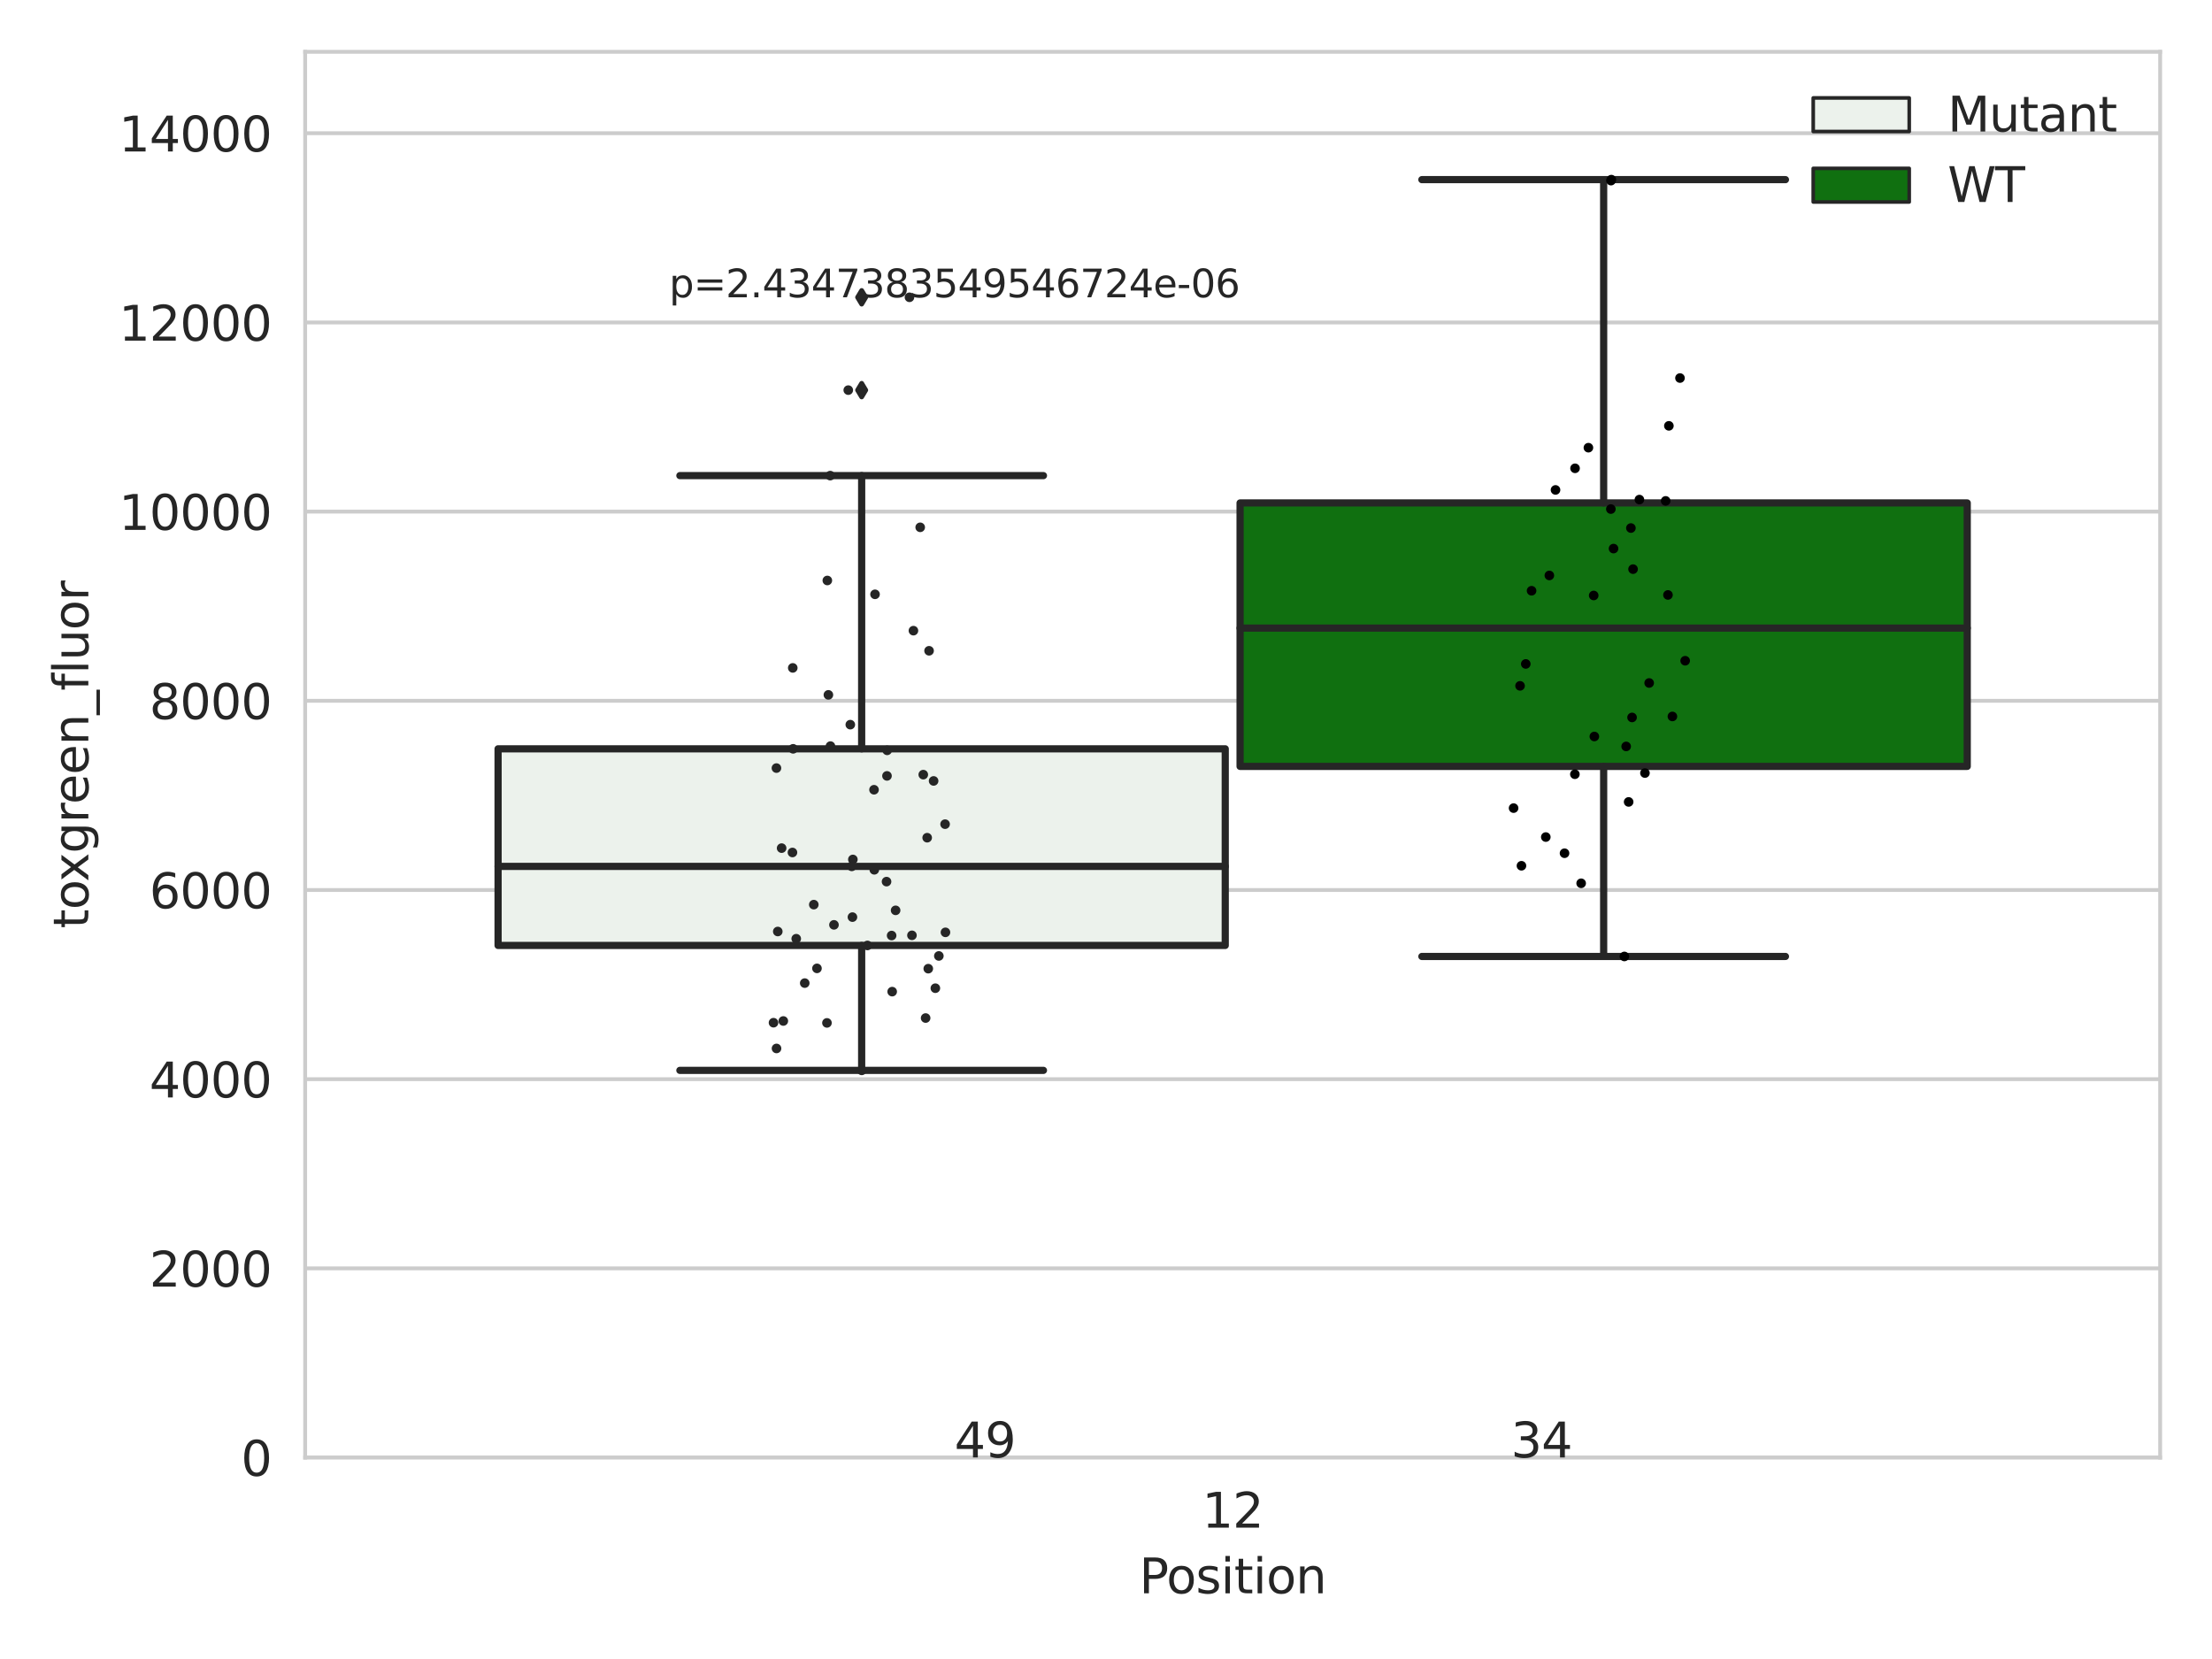 <?xml version="1.0" encoding="utf-8" standalone="no"?>
<!DOCTYPE svg PUBLIC "-//W3C//DTD SVG 1.1//EN"
  "http://www.w3.org/Graphics/SVG/1.1/DTD/svg11.dtd">
<svg xmlns:xlink="http://www.w3.org/1999/xlink" width="460.8pt" height="345.6pt" viewBox="0 0 460.8 345.6" xmlns="http://www.w3.org/2000/svg" version="1.1">
 <defs>
  <style type="text/css">*{stroke-linejoin: round; stroke-linecap: butt}</style>
 </defs>
 <g id="figure_1">
  <g id="patch_1">
   <path d="M 0 345.6 
L 460.8 345.6 
L 460.8 0 
L 0 0 
z
" style="fill: #ffffff"/>
  </g>
  <g id="axes_1">
   <g id="patch_2">
    <path d="M 63.571 303.64 
L 450 303.64 
L 450 10.8 
L 63.571 10.8 
z
" style="fill: #ffffff"/>
   </g>
   <g id="matplotlib.axis_1">
    <g id="xtick_1">
     <g id="text_1">
      <!-- 12 -->
      <g style="fill: #262626" transform="translate(250.423 318.238) scale(0.1 -0.1)">
       <defs>
        <path id="DejaVuSans-31" d="M 794 531 
L 1825 531 
L 1825 4091 
L 703 3866 
L 703 4441 
L 1819 4666 
L 2450 4666 
L 2450 531 
L 3481 531 
L 3481 0 
L 794 0 
L 794 531 
z
" transform="scale(0.016)"/>
        <path id="DejaVuSans-32" d="M 1228 531 
L 3431 531 
L 3431 0 
L 469 0 
L 469 531 
Q 828 903 1448 1529 
Q 2069 2156 2228 2338 
Q 2531 2678 2651 2914 
Q 2772 3150 2772 3378 
Q 2772 3750 2511 3984 
Q 2250 4219 1831 4219 
Q 1534 4219 1204 4116 
Q 875 4013 500 3803 
L 500 4441 
Q 881 4594 1212 4672 
Q 1544 4750 1819 4750 
Q 2544 4750 2975 4387 
Q 3406 4025 3406 3419 
Q 3406 3131 3298 2873 
Q 3191 2616 2906 2266 
Q 2828 2175 2409 1742 
Q 1991 1309 1228 531 
z
" transform="scale(0.016)"/>
       </defs>
       <use xlink:href="#DejaVuSans-31"/>
       <use xlink:href="#DejaVuSans-32" x="63.623"/>
      </g>
     </g>
    </g>
    <g id="text_2">
     <!-- Position -->
     <g style="fill: #262626" transform="translate(237.322 331.917) scale(0.1 -0.1)">
      <defs>
       <path id="DejaVuSans-50" d="M 1259 4147 
L 1259 2394 
L 2053 2394 
Q 2494 2394 2734 2622 
Q 2975 2850 2975 3272 
Q 2975 3691 2734 3919 
Q 2494 4147 2053 4147 
L 1259 4147 
z
M 628 4666 
L 2053 4666 
Q 2838 4666 3239 4311 
Q 3641 3956 3641 3272 
Q 3641 2581 3239 2228 
Q 2838 1875 2053 1875 
L 1259 1875 
L 1259 0 
L 628 0 
L 628 4666 
z
" transform="scale(0.016)"/>
       <path id="DejaVuSans-6f" d="M 1959 3097 
Q 1497 3097 1228 2736 
Q 959 2375 959 1747 
Q 959 1119 1226 758 
Q 1494 397 1959 397 
Q 2419 397 2687 759 
Q 2956 1122 2956 1747 
Q 2956 2369 2687 2733 
Q 2419 3097 1959 3097 
z
M 1959 3584 
Q 2709 3584 3137 3096 
Q 3566 2609 3566 1747 
Q 3566 888 3137 398 
Q 2709 -91 1959 -91 
Q 1206 -91 779 398 
Q 353 888 353 1747 
Q 353 2609 779 3096 
Q 1206 3584 1959 3584 
z
" transform="scale(0.016)"/>
       <path id="DejaVuSans-73" d="M 2834 3397 
L 2834 2853 
Q 2591 2978 2328 3040 
Q 2066 3103 1784 3103 
Q 1356 3103 1142 2972 
Q 928 2841 928 2578 
Q 928 2378 1081 2264 
Q 1234 2150 1697 2047 
L 1894 2003 
Q 2506 1872 2764 1633 
Q 3022 1394 3022 966 
Q 3022 478 2636 193 
Q 2250 -91 1575 -91 
Q 1294 -91 989 -36 
Q 684 19 347 128 
L 347 722 
Q 666 556 975 473 
Q 1284 391 1588 391 
Q 1994 391 2212 530 
Q 2431 669 2431 922 
Q 2431 1156 2273 1281 
Q 2116 1406 1581 1522 
L 1381 1569 
Q 847 1681 609 1914 
Q 372 2147 372 2553 
Q 372 3047 722 3315 
Q 1072 3584 1716 3584 
Q 2034 3584 2315 3537 
Q 2597 3491 2834 3397 
z
" transform="scale(0.016)"/>
       <path id="DejaVuSans-69" d="M 603 3500 
L 1178 3500 
L 1178 0 
L 603 0 
L 603 3500 
z
M 603 4863 
L 1178 4863 
L 1178 4134 
L 603 4134 
L 603 4863 
z
" transform="scale(0.016)"/>
       <path id="DejaVuSans-74" d="M 1172 4494 
L 1172 3500 
L 2356 3500 
L 2356 3053 
L 1172 3053 
L 1172 1153 
Q 1172 725 1289 603 
Q 1406 481 1766 481 
L 2356 481 
L 2356 0 
L 1766 0 
Q 1100 0 847 248 
Q 594 497 594 1153 
L 594 3053 
L 172 3053 
L 172 3500 
L 594 3500 
L 594 4494 
L 1172 4494 
z
" transform="scale(0.016)"/>
       <path id="DejaVuSans-6e" d="M 3513 2113 
L 3513 0 
L 2938 0 
L 2938 2094 
Q 2938 2591 2744 2837 
Q 2550 3084 2163 3084 
Q 1697 3084 1428 2787 
Q 1159 2491 1159 1978 
L 1159 0 
L 581 0 
L 581 3500 
L 1159 3500 
L 1159 2956 
Q 1366 3272 1645 3428 
Q 1925 3584 2291 3584 
Q 2894 3584 3203 3211 
Q 3513 2838 3513 2113 
z
" transform="scale(0.016)"/>
      </defs>
      <use xlink:href="#DejaVuSans-50"/>
      <use xlink:href="#DejaVuSans-6f" x="56.678"/>
      <use xlink:href="#DejaVuSans-73" x="117.859"/>
      <use xlink:href="#DejaVuSans-69" x="169.959"/>
      <use xlink:href="#DejaVuSans-74" x="197.742"/>
      <use xlink:href="#DejaVuSans-69" x="236.951"/>
      <use xlink:href="#DejaVuSans-6f" x="264.734"/>
      <use xlink:href="#DejaVuSans-6e" x="325.916"/>
     </g>
    </g>
   </g>
   <g id="matplotlib.axis_2">
    <g id="ytick_1">
     <g id="line2d_1">
      <path d="M 63.571 303.64 
L 450 303.64 
" clip-path="url(#pda1c3a57f7)" style="fill: none; stroke: #cccccc; stroke-width: 0.8; stroke-linecap: round"/>
     </g>
     <g id="text_3">
      <!-- 0 -->
      <g style="fill: #262626" transform="translate(50.209 307.439) scale(0.1 -0.1)">
       <defs>
        <path id="DejaVuSans-30" d="M 2034 4250 
Q 1547 4250 1301 3770 
Q 1056 3291 1056 2328 
Q 1056 1369 1301 889 
Q 1547 409 2034 409 
Q 2525 409 2770 889 
Q 3016 1369 3016 2328 
Q 3016 3291 2770 3770 
Q 2525 4250 2034 4250 
z
M 2034 4750 
Q 2819 4750 3233 4129 
Q 3647 3509 3647 2328 
Q 3647 1150 3233 529 
Q 2819 -91 2034 -91 
Q 1250 -91 836 529 
Q 422 1150 422 2328 
Q 422 3509 836 4129 
Q 1250 4750 2034 4750 
z
" transform="scale(0.016)"/>
       </defs>
       <use xlink:href="#DejaVuSans-30"/>
      </g>
     </g>
    </g>
    <g id="ytick_2">
     <g id="line2d_2">
      <path d="M 63.571 264.228 
L 450 264.228 
" clip-path="url(#pda1c3a57f7)" style="fill: none; stroke: #cccccc; stroke-width: 0.8; stroke-linecap: round"/>
     </g>
     <g id="text_4">
      <!-- 2000 -->
      <g style="fill: #262626" transform="translate(31.121 268.027) scale(0.1 -0.1)">
       <use xlink:href="#DejaVuSans-32"/>
       <use xlink:href="#DejaVuSans-30" x="63.623"/>
       <use xlink:href="#DejaVuSans-30" x="127.246"/>
       <use xlink:href="#DejaVuSans-30" x="190.869"/>
      </g>
     </g>
    </g>
    <g id="ytick_3">
     <g id="line2d_3">
      <path d="M 63.571 224.816 
L 450 224.816 
" clip-path="url(#pda1c3a57f7)" style="fill: none; stroke: #cccccc; stroke-width: 0.8; stroke-linecap: round"/>
     </g>
     <g id="text_5">
      <!-- 4000 -->
      <g style="fill: #262626" transform="translate(31.121 228.615) scale(0.1 -0.1)">
       <defs>
        <path id="DejaVuSans-34" d="M 2419 4116 
L 825 1625 
L 2419 1625 
L 2419 4116 
z
M 2253 4666 
L 3047 4666 
L 3047 1625 
L 3713 1625 
L 3713 1100 
L 3047 1100 
L 3047 0 
L 2419 0 
L 2419 1100 
L 313 1100 
L 313 1709 
L 2253 4666 
z
" transform="scale(0.016)"/>
       </defs>
       <use xlink:href="#DejaVuSans-34"/>
       <use xlink:href="#DejaVuSans-30" x="63.623"/>
       <use xlink:href="#DejaVuSans-30" x="127.246"/>
       <use xlink:href="#DejaVuSans-30" x="190.869"/>
      </g>
     </g>
    </g>
    <g id="ytick_4">
     <g id="line2d_4">
      <path d="M 63.571 185.404 
L 450 185.404 
" clip-path="url(#pda1c3a57f7)" style="fill: none; stroke: #cccccc; stroke-width: 0.8; stroke-linecap: round"/>
     </g>
     <g id="text_6">
      <!-- 6000 -->
      <g style="fill: #262626" transform="translate(31.121 189.203) scale(0.1 -0.1)">
       <defs>
        <path id="DejaVuSans-36" d="M 2113 2584 
Q 1688 2584 1439 2293 
Q 1191 2003 1191 1497 
Q 1191 994 1439 701 
Q 1688 409 2113 409 
Q 2538 409 2786 701 
Q 3034 994 3034 1497 
Q 3034 2003 2786 2293 
Q 2538 2584 2113 2584 
z
M 3366 4563 
L 3366 3988 
Q 3128 4100 2886 4159 
Q 2644 4219 2406 4219 
Q 1781 4219 1451 3797 
Q 1122 3375 1075 2522 
Q 1259 2794 1537 2939 
Q 1816 3084 2150 3084 
Q 2853 3084 3261 2657 
Q 3669 2231 3669 1497 
Q 3669 778 3244 343 
Q 2819 -91 2113 -91 
Q 1303 -91 875 529 
Q 447 1150 447 2328 
Q 447 3434 972 4092 
Q 1497 4750 2381 4750 
Q 2619 4750 2861 4703 
Q 3103 4656 3366 4563 
z
" transform="scale(0.016)"/>
       </defs>
       <use xlink:href="#DejaVuSans-36"/>
       <use xlink:href="#DejaVuSans-30" x="63.623"/>
       <use xlink:href="#DejaVuSans-30" x="127.246"/>
       <use xlink:href="#DejaVuSans-30" x="190.869"/>
      </g>
     </g>
    </g>
    <g id="ytick_5">
     <g id="line2d_5">
      <path d="M 63.571 145.992 
L 450 145.992 
" clip-path="url(#pda1c3a57f7)" style="fill: none; stroke: #cccccc; stroke-width: 0.8; stroke-linecap: round"/>
     </g>
     <g id="text_7">
      <!-- 8000 -->
      <g style="fill: #262626" transform="translate(31.121 149.791) scale(0.1 -0.1)">
       <defs>
        <path id="DejaVuSans-38" d="M 2034 2216 
Q 1584 2216 1326 1975 
Q 1069 1734 1069 1313 
Q 1069 891 1326 650 
Q 1584 409 2034 409 
Q 2484 409 2743 651 
Q 3003 894 3003 1313 
Q 3003 1734 2745 1975 
Q 2488 2216 2034 2216 
z
M 1403 2484 
Q 997 2584 770 2862 
Q 544 3141 544 3541 
Q 544 4100 942 4425 
Q 1341 4750 2034 4750 
Q 2731 4750 3128 4425 
Q 3525 4100 3525 3541 
Q 3525 3141 3298 2862 
Q 3072 2584 2669 2484 
Q 3125 2378 3379 2068 
Q 3634 1759 3634 1313 
Q 3634 634 3220 271 
Q 2806 -91 2034 -91 
Q 1263 -91 848 271 
Q 434 634 434 1313 
Q 434 1759 690 2068 
Q 947 2378 1403 2484 
z
M 1172 3481 
Q 1172 3119 1398 2916 
Q 1625 2713 2034 2713 
Q 2441 2713 2670 2916 
Q 2900 3119 2900 3481 
Q 2900 3844 2670 4047 
Q 2441 4250 2034 4250 
Q 1625 4250 1398 4047 
Q 1172 3844 1172 3481 
z
" transform="scale(0.016)"/>
       </defs>
       <use xlink:href="#DejaVuSans-38"/>
       <use xlink:href="#DejaVuSans-30" x="63.623"/>
       <use xlink:href="#DejaVuSans-30" x="127.246"/>
       <use xlink:href="#DejaVuSans-30" x="190.869"/>
      </g>
     </g>
    </g>
    <g id="ytick_6">
     <g id="line2d_6">
      <path d="M 63.571 106.58 
L 450 106.58 
" clip-path="url(#pda1c3a57f7)" style="fill: none; stroke: #cccccc; stroke-width: 0.8; stroke-linecap: round"/>
     </g>
     <g id="text_8">
      <!-- 10000 -->
      <g style="fill: #262626" transform="translate(24.759 110.379) scale(0.1 -0.1)">
       <use xlink:href="#DejaVuSans-31"/>
       <use xlink:href="#DejaVuSans-30" x="63.623"/>
       <use xlink:href="#DejaVuSans-30" x="127.246"/>
       <use xlink:href="#DejaVuSans-30" x="190.869"/>
       <use xlink:href="#DejaVuSans-30" x="254.492"/>
      </g>
     </g>
    </g>
    <g id="ytick_7">
     <g id="line2d_7">
      <path d="M 63.571 67.168 
L 450 67.168 
" clip-path="url(#pda1c3a57f7)" style="fill: none; stroke: #cccccc; stroke-width: 0.8; stroke-linecap: round"/>
     </g>
     <g id="text_9">
      <!-- 12000 -->
      <g style="fill: #262626" transform="translate(24.759 70.967) scale(0.1 -0.1)">
       <use xlink:href="#DejaVuSans-31"/>
       <use xlink:href="#DejaVuSans-32" x="63.623"/>
       <use xlink:href="#DejaVuSans-30" x="127.246"/>
       <use xlink:href="#DejaVuSans-30" x="190.869"/>
       <use xlink:href="#DejaVuSans-30" x="254.492"/>
      </g>
     </g>
    </g>
    <g id="ytick_8">
     <g id="line2d_8">
      <path d="M 63.571 27.756 
L 450 27.756 
" clip-path="url(#pda1c3a57f7)" style="fill: none; stroke: #cccccc; stroke-width: 0.8; stroke-linecap: round"/>
     </g>
     <g id="text_10">
      <!-- 14000 -->
      <g style="fill: #262626" transform="translate(24.759 31.555) scale(0.1 -0.1)">
       <use xlink:href="#DejaVuSans-31"/>
       <use xlink:href="#DejaVuSans-34" x="63.623"/>
       <use xlink:href="#DejaVuSans-30" x="127.246"/>
       <use xlink:href="#DejaVuSans-30" x="190.869"/>
       <use xlink:href="#DejaVuSans-30" x="254.492"/>
      </g>
     </g>
    </g>
    <g id="text_11">
     <!-- toxgreen_fluor -->
     <g style="fill: #262626" transform="translate(18.401 193.415) rotate(-90) scale(0.1 -0.1)">
      <defs>
       <path id="DejaVuSans-78" d="M 3513 3500 
L 2247 1797 
L 3578 0 
L 2900 0 
L 1881 1375 
L 863 0 
L 184 0 
L 1544 1831 
L 300 3500 
L 978 3500 
L 1906 2253 
L 2834 3500 
L 3513 3500 
z
" transform="scale(0.016)"/>
       <path id="DejaVuSans-67" d="M 2906 1791 
Q 2906 2416 2648 2759 
Q 2391 3103 1925 3103 
Q 1463 3103 1205 2759 
Q 947 2416 947 1791 
Q 947 1169 1205 825 
Q 1463 481 1925 481 
Q 2391 481 2648 825 
Q 2906 1169 2906 1791 
z
M 3481 434 
Q 3481 -459 3084 -895 
Q 2688 -1331 1869 -1331 
Q 1566 -1331 1297 -1286 
Q 1028 -1241 775 -1147 
L 775 -588 
Q 1028 -725 1275 -790 
Q 1522 -856 1778 -856 
Q 2344 -856 2625 -561 
Q 2906 -266 2906 331 
L 2906 616 
Q 2728 306 2450 153 
Q 2172 0 1784 0 
Q 1141 0 747 490 
Q 353 981 353 1791 
Q 353 2603 747 3093 
Q 1141 3584 1784 3584 
Q 2172 3584 2450 3431 
Q 2728 3278 2906 2969 
L 2906 3500 
L 3481 3500 
L 3481 434 
z
" transform="scale(0.016)"/>
       <path id="DejaVuSans-72" d="M 2631 2963 
Q 2534 3019 2420 3045 
Q 2306 3072 2169 3072 
Q 1681 3072 1420 2755 
Q 1159 2438 1159 1844 
L 1159 0 
L 581 0 
L 581 3500 
L 1159 3500 
L 1159 2956 
Q 1341 3275 1631 3429 
Q 1922 3584 2338 3584 
Q 2397 3584 2469 3576 
Q 2541 3569 2628 3553 
L 2631 2963 
z
" transform="scale(0.016)"/>
       <path id="DejaVuSans-65" d="M 3597 1894 
L 3597 1613 
L 953 1613 
Q 991 1019 1311 708 
Q 1631 397 2203 397 
Q 2534 397 2845 478 
Q 3156 559 3463 722 
L 3463 178 
Q 3153 47 2828 -22 
Q 2503 -91 2169 -91 
Q 1331 -91 842 396 
Q 353 884 353 1716 
Q 353 2575 817 3079 
Q 1281 3584 2069 3584 
Q 2775 3584 3186 3129 
Q 3597 2675 3597 1894 
z
M 3022 2063 
Q 3016 2534 2758 2815 
Q 2500 3097 2075 3097 
Q 1594 3097 1305 2825 
Q 1016 2553 972 2059 
L 3022 2063 
z
" transform="scale(0.016)"/>
       <path id="DejaVuSans-5f" d="M 3263 -1063 
L 3263 -1509 
L -63 -1509 
L -63 -1063 
L 3263 -1063 
z
" transform="scale(0.016)"/>
       <path id="DejaVuSans-66" d="M 2375 4863 
L 2375 4384 
L 1825 4384 
Q 1516 4384 1395 4259 
Q 1275 4134 1275 3809 
L 1275 3500 
L 2222 3500 
L 2222 3053 
L 1275 3053 
L 1275 0 
L 697 0 
L 697 3053 
L 147 3053 
L 147 3500 
L 697 3500 
L 697 3744 
Q 697 4328 969 4595 
Q 1241 4863 1831 4863 
L 2375 4863 
z
" transform="scale(0.016)"/>
       <path id="DejaVuSans-6c" d="M 603 4863 
L 1178 4863 
L 1178 0 
L 603 0 
L 603 4863 
z
" transform="scale(0.016)"/>
       <path id="DejaVuSans-75" d="M 544 1381 
L 544 3500 
L 1119 3500 
L 1119 1403 
Q 1119 906 1312 657 
Q 1506 409 1894 409 
Q 2359 409 2629 706 
Q 2900 1003 2900 1516 
L 2900 3500 
L 3475 3500 
L 3475 0 
L 2900 0 
L 2900 538 
Q 2691 219 2414 64 
Q 2138 -91 1772 -91 
Q 1169 -91 856 284 
Q 544 659 544 1381 
z
M 1991 3584 
L 1991 3584 
z
" transform="scale(0.016)"/>
      </defs>
      <use xlink:href="#DejaVuSans-74"/>
      <use xlink:href="#DejaVuSans-6f" x="39.209"/>
      <use xlink:href="#DejaVuSans-78" x="97.266"/>
      <use xlink:href="#DejaVuSans-67" x="156.445"/>
      <use xlink:href="#DejaVuSans-72" x="219.922"/>
      <use xlink:href="#DejaVuSans-65" x="258.785"/>
      <use xlink:href="#DejaVuSans-65" x="320.309"/>
      <use xlink:href="#DejaVuSans-6e" x="381.832"/>
      <use xlink:href="#DejaVuSans-5f" x="445.211"/>
      <use xlink:href="#DejaVuSans-66" x="495.211"/>
      <use xlink:href="#DejaVuSans-6c" x="530.416"/>
      <use xlink:href="#DejaVuSans-75" x="558.199"/>
      <use xlink:href="#DejaVuSans-6f" x="621.578"/>
      <use xlink:href="#DejaVuSans-72" x="682.76"/>
     </g>
    </g>
   </g>
   <g id="patch_3">
    <path d="M 103.76 196.955 
L 255.24 196.955 
L 255.24 155.991 
L 103.76 155.991 
L 103.76 196.955 
z
" clip-path="url(#pda1c3a57f7)" style="fill: #ecf2ec; stroke: #262626; stroke-width: 1.5; stroke-linejoin: miter"/>
   </g>
   <g id="patch_4">
    <path d="M 258.331 159.654 
L 409.811 159.654 
L 409.811 104.772 
L 258.331 104.772 
L 258.331 159.654 
z
" clip-path="url(#pda1c3a57f7)" style="fill: #107010; stroke: #262626; stroke-width: 1.5; stroke-linejoin: miter"/>
   </g>
   <g id="patch_5">
    <path d="M 256.786 303.64 
L 256.786 303.64 
L 256.786 303.64 
L 256.786 303.64 
z
" clip-path="url(#pda1c3a57f7)" style="fill: #ecf2ec; stroke: #262626; stroke-width: 0.75; stroke-linejoin: miter"/>
   </g>
   <g id="patch_6">
    <path d="M 256.786 303.64 
L 256.786 303.64 
L 256.786 303.64 
L 256.786 303.64 
z
" clip-path="url(#pda1c3a57f7)" style="fill: #107010; stroke: #262626; stroke-width: 0.75; stroke-linejoin: miter"/>
   </g>
   <g id="PathCollection_1"/>
   <g id="PathCollection_2"/>
   <g id="line2d_9">
    <path d="M 179.5 196.955 
L 179.5 222.978 
" clip-path="url(#pda1c3a57f7)" style="fill: none; stroke: #262626; stroke-width: 1.5; stroke-linecap: round"/>
   </g>
   <g id="line2d_10">
    <path d="M 179.5 155.991 
L 179.5 99.08 
" clip-path="url(#pda1c3a57f7)" style="fill: none; stroke: #262626; stroke-width: 1.5; stroke-linecap: round"/>
   </g>
   <g id="line2d_11">
    <path d="M 141.63 222.978 
L 217.37 222.978 
" clip-path="url(#pda1c3a57f7)" style="fill: none; stroke: #262626; stroke-width: 1.5; stroke-linecap: round"/>
   </g>
   <g id="line2d_12">
    <path d="M 141.63 99.08 
L 217.37 99.08 
" clip-path="url(#pda1c3a57f7)" style="fill: none; stroke: #262626; stroke-width: 1.5; stroke-linecap: round"/>
   </g>
   <g id="line2d_13">
    <defs>
     <path id="m19971a3564" d="M -0 1.414 
L 0.849 0 
L 0 -1.414 
L -0.849 -0 
z
" style="stroke: #262626; stroke-linejoin: miter"/>
    </defs>
    <g clip-path="url(#pda1c3a57f7)">
     <use xlink:href="#m19971a3564" x="179.5" y="81.271" style="fill: #262626; stroke: #262626; stroke-linejoin: miter"/>
     <use xlink:href="#m19971a3564" x="179.5" y="61.934" style="fill: #262626; stroke: #262626; stroke-linejoin: miter"/>
    </g>
   </g>
   <g id="line2d_14">
    <path d="M 334.071 159.654 
L 334.071 199.246 
" clip-path="url(#pda1c3a57f7)" style="fill: none; stroke: #262626; stroke-width: 1.5; stroke-linecap: round"/>
   </g>
   <g id="line2d_15">
    <path d="M 334.071 104.772 
L 334.071 37.422 
" clip-path="url(#pda1c3a57f7)" style="fill: none; stroke: #262626; stroke-width: 1.5; stroke-linecap: round"/>
   </g>
   <g id="line2d_16">
    <path d="M 296.201 199.246 
L 371.941 199.246 
" clip-path="url(#pda1c3a57f7)" style="fill: none; stroke: #262626; stroke-width: 1.5; stroke-linecap: round"/>
   </g>
   <g id="line2d_17">
    <path d="M 296.201 37.422 
L 371.941 37.422 
" clip-path="url(#pda1c3a57f7)" style="fill: none; stroke: #262626; stroke-width: 1.5; stroke-linecap: round"/>
   </g>
   <g id="line2d_18"/>
   <g id="line2d_19">
    <path d="M 103.76 180.482 
L 255.24 180.482 
" clip-path="url(#pda1c3a57f7)" style="fill: none; stroke: #262626; stroke-width: 1.5; stroke-linecap: round"/>
   </g>
   <g id="line2d_20">
    <path d="M 258.331 130.847 
L 409.811 130.847 
" clip-path="url(#pda1c3a57f7)" style="fill: none; stroke: #262626; stroke-width: 1.5; stroke-linecap: round"/>
   </g>
   <g id="patch_7">
    <path d="M 63.571 303.64 
L 63.571 10.8 
" style="fill: none; stroke: #cccccc; stroke-width: 0.8; stroke-linejoin: miter; stroke-linecap: square"/>
   </g>
   <g id="patch_8">
    <path d="M 450 303.64 
L 450 10.8 
" style="fill: none; stroke: #cccccc; stroke-width: 0.8; stroke-linejoin: miter; stroke-linecap: square"/>
   </g>
   <g id="patch_9">
    <path d="M 63.571 303.64 
L 450 303.64 
" style="fill: none; stroke: #cccccc; stroke-width: 0.8; stroke-linejoin: miter; stroke-linecap: square"/>
   </g>
   <g id="patch_10">
    <path d="M 63.571 10.8 
L 450 10.8 
" style="fill: none; stroke: #cccccc; stroke-width: 0.8; stroke-linejoin: miter; stroke-linecap: square"/>
   </g>
   <g id="PathCollection_3">
    <defs>
     <path id="C0_0_53c9fe3da3" d="M 0 1 
C 0.265 1 0.52 0.895 0.707 0.707 
C 0.895 0.52 1 0.265 1 -0 
C 1 -0.265 0.895 -0.52 0.707 -0.707 
C 0.52 -0.895 0.265 -1 0 -1 
C -0.265 -1 -0.52 -0.895 -0.707 -0.707 
C -0.895 -0.52 -1 -0.265 -1 0 
C -1 0.265 -0.895 0.52 -0.707 0.707 
C -0.52 0.895 -0.265 1 0 1 
z
"/>
    </defs>
    <g clip-path="url(#pda1c3a57f7)">
     <use xlink:href="#C0_0_53c9fe3da3" x="177.58" y="191.053" style="fill: #262626"/>
    </g>
    <g clip-path="url(#pda1c3a57f7)">
     <use xlink:href="#C0_0_53c9fe3da3" x="191.695" y="109.85" style="fill: #262626"/>
    </g>
    <g clip-path="url(#pda1c3a57f7)">
     <use xlink:href="#C0_0_53c9fe3da3" x="177.668" y="179.042" style="fill: #262626"/>
    </g>
    <g clip-path="url(#pda1c3a57f7)">
     <use xlink:href="#C0_0_53c9fe3da3" x="180.707" y="196.955" style="fill: #262626"/>
    </g>
    <g clip-path="url(#pda1c3a57f7)">
     <use xlink:href="#C0_0_53c9fe3da3" x="190.284" y="131.379" style="fill: #262626"/>
    </g>
    <g clip-path="url(#pda1c3a57f7)">
     <use xlink:href="#C0_0_53c9fe3da3" x="165.222" y="155.991" style="fill: #262626"/>
    </g>
    <g clip-path="url(#pda1c3a57f7)">
     <use xlink:href="#C0_0_53c9fe3da3" x="193.542" y="135.57" style="fill: #262626"/>
    </g>
    <g clip-path="url(#pda1c3a57f7)">
     <use xlink:href="#C0_0_53c9fe3da3" x="185.741" y="194.892" style="fill: #262626"/>
    </g>
    <g clip-path="url(#pda1c3a57f7)">
     <use xlink:href="#C0_0_53c9fe3da3" x="186.572" y="189.641" style="fill: #262626"/>
    </g>
    <g clip-path="url(#pda1c3a57f7)">
     <use xlink:href="#C0_0_53c9fe3da3" x="172.349" y="120.925" style="fill: #262626"/>
    </g>
    <g clip-path="url(#pda1c3a57f7)">
     <use xlink:href="#C0_0_53c9fe3da3" x="165.147" y="139.135" style="fill: #262626"/>
    </g>
    <g clip-path="url(#pda1c3a57f7)">
     <use xlink:href="#C0_0_53c9fe3da3" x="193.376" y="201.792" style="fill: #262626"/>
    </g>
    <g clip-path="url(#pda1c3a57f7)">
     <use xlink:href="#C0_0_53c9fe3da3" x="195.579" y="199.142" style="fill: #262626"/>
    </g>
    <g clip-path="url(#pda1c3a57f7)">
     <use xlink:href="#C0_0_53c9fe3da3" x="161.763" y="218.411" style="fill: #262626"/>
    </g>
    <g clip-path="url(#pda1c3a57f7)">
     <use xlink:href="#C0_0_53c9fe3da3" x="185.857" y="206.575" style="fill: #262626"/>
    </g>
    <g clip-path="url(#pda1c3a57f7)">
     <use xlink:href="#C0_0_53c9fe3da3" x="165.083" y="177.589" style="fill: #262626"/>
    </g>
    <g clip-path="url(#pda1c3a57f7)">
     <use xlink:href="#C0_0_53c9fe3da3" x="167.642" y="204.798" style="fill: #262626"/>
    </g>
    <g clip-path="url(#pda1c3a57f7)">
     <use xlink:href="#C0_0_53c9fe3da3" x="176.711" y="81.271" style="fill: #262626"/>
    </g>
    <g clip-path="url(#pda1c3a57f7)">
     <use xlink:href="#C0_0_53c9fe3da3" x="172.998" y="155.426" style="fill: #262626"/>
    </g>
    <g clip-path="url(#pda1c3a57f7)">
     <use xlink:href="#C0_0_53c9fe3da3" x="172.271" y="213.089" style="fill: #262626"/>
    </g>
    <g clip-path="url(#pda1c3a57f7)">
     <use xlink:href="#C0_0_53c9fe3da3" x="194.487" y="162.681" style="fill: #262626"/>
    </g>
    <g clip-path="url(#pda1c3a57f7)">
     <use xlink:href="#C0_0_53c9fe3da3" x="173.73" y="192.663" style="fill: #262626"/>
    </g>
    <g clip-path="url(#pda1c3a57f7)">
     <use xlink:href="#C0_0_53c9fe3da3" x="161.137" y="213.048" style="fill: #262626"/>
    </g>
    <g clip-path="url(#pda1c3a57f7)">
     <use xlink:href="#C0_0_53c9fe3da3" x="182.136" y="181.194" style="fill: #262626"/>
    </g>
    <g clip-path="url(#pda1c3a57f7)">
     <use xlink:href="#C0_0_53c9fe3da3" x="161.747" y="160.006" style="fill: #262626"/>
    </g>
    <g clip-path="url(#pda1c3a57f7)">
     <use xlink:href="#C0_0_53c9fe3da3" x="192.825" y="212.075" style="fill: #262626"/>
    </g>
    <g clip-path="url(#pda1c3a57f7)">
     <use xlink:href="#C0_0_53c9fe3da3" x="182.284" y="123.807" style="fill: #262626"/>
    </g>
    <g clip-path="url(#pda1c3a57f7)">
     <use xlink:href="#C0_0_53c9fe3da3" x="162.025" y="194.049" style="fill: #262626"/>
    </g>
    <g clip-path="url(#pda1c3a57f7)">
     <use xlink:href="#C0_0_53c9fe3da3" x="179.515" y="222.978" style="fill: #262626"/>
    </g>
    <g clip-path="url(#pda1c3a57f7)">
     <use xlink:href="#C0_0_53c9fe3da3" x="194.853" y="205.86" style="fill: #262626"/>
    </g>
    <g clip-path="url(#pda1c3a57f7)">
     <use xlink:href="#C0_0_53c9fe3da3" x="172.944" y="99.08" style="fill: #262626"/>
    </g>
    <g clip-path="url(#pda1c3a57f7)">
     <use xlink:href="#C0_0_53c9fe3da3" x="177.136" y="150.959" style="fill: #262626"/>
    </g>
    <g clip-path="url(#pda1c3a57f7)">
     <use xlink:href="#C0_0_53c9fe3da3" x="189.976" y="194.848" style="fill: #262626"/>
    </g>
    <g clip-path="url(#pda1c3a57f7)">
     <use xlink:href="#C0_0_53c9fe3da3" x="169.528" y="188.451" style="fill: #262626"/>
    </g>
    <g clip-path="url(#pda1c3a57f7)">
     <use xlink:href="#C0_0_53c9fe3da3" x="182.076" y="164.518" style="fill: #262626"/>
    </g>
    <g clip-path="url(#pda1c3a57f7)">
     <use xlink:href="#C0_0_53c9fe3da3" x="189.459" y="61.934" style="fill: #262626"/>
    </g>
    <g clip-path="url(#pda1c3a57f7)">
     <use xlink:href="#C0_0_53c9fe3da3" x="172.57" y="144.754" style="fill: #262626"/>
    </g>
    <g clip-path="url(#pda1c3a57f7)">
     <use xlink:href="#C0_0_53c9fe3da3" x="196.879" y="171.69" style="fill: #262626"/>
    </g>
    <g clip-path="url(#pda1c3a57f7)">
     <use xlink:href="#C0_0_53c9fe3da3" x="184.814" y="156.309" style="fill: #262626"/>
    </g>
    <g clip-path="url(#pda1c3a57f7)">
     <use xlink:href="#C0_0_53c9fe3da3" x="170.189" y="201.729" style="fill: #262626"/>
    </g>
    <g clip-path="url(#pda1c3a57f7)">
     <use xlink:href="#C0_0_53c9fe3da3" x="192.336" y="161.372" style="fill: #262626"/>
    </g>
    <g clip-path="url(#pda1c3a57f7)">
     <use xlink:href="#C0_0_53c9fe3da3" x="163.179" y="212.69" style="fill: #262626"/>
    </g>
    <g clip-path="url(#pda1c3a57f7)">
     <use xlink:href="#C0_0_53c9fe3da3" x="165.87" y="195.552" style="fill: #262626"/>
    </g>
    <g clip-path="url(#pda1c3a57f7)">
     <use xlink:href="#C0_0_53c9fe3da3" x="162.826" y="176.681" style="fill: #262626"/>
    </g>
    <g clip-path="url(#pda1c3a57f7)">
     <use xlink:href="#C0_0_53c9fe3da3" x="184.683" y="183.658" style="fill: #262626"/>
    </g>
    <g clip-path="url(#pda1c3a57f7)">
     <use xlink:href="#C0_0_53c9fe3da3" x="196.956" y="194.225" style="fill: #262626"/>
    </g>
    <g clip-path="url(#pda1c3a57f7)">
     <use xlink:href="#C0_0_53c9fe3da3" x="177.436" y="180.482" style="fill: #262626"/>
    </g>
    <g clip-path="url(#pda1c3a57f7)">
     <use xlink:href="#C0_0_53c9fe3da3" x="184.776" y="161.633" style="fill: #262626"/>
    </g>
    <g clip-path="url(#pda1c3a57f7)">
     <use xlink:href="#C0_0_53c9fe3da3" x="193.147" y="174.509" style="fill: #262626"/>
    </g>
   </g>
   <g id="PathCollection_4">
    <defs>
     <path id="C1_0_eb625f5e6b" d="M 0 1 
C 0.265 1 0.52 0.895 0.707 0.707 
C 0.895 0.52 1 0.265 1 -0 
C 1 -0.265 0.895 -0.52 0.707 -0.707 
C 0.52 -0.895 0.265 -1 0 -1 
C -0.265 -1 -0.52 -0.895 -0.707 -0.707 
C -0.895 -0.52 -1 -0.265 -1 0 
C -1 0.265 -0.895 0.52 -0.707 0.707 
C -0.52 0.895 -0.265 1 0 1 
z
"/>
    </defs>
    <g clip-path="url(#pda1c3a57f7)">
     <use xlink:href="#C1_0_eb625f5e6b" x="315.308" y="168.343"/>
    </g>
    <g clip-path="url(#pda1c3a57f7)">
     <use xlink:href="#C1_0_eb625f5e6b" x="322.019" y="174.373"/>
    </g>
    <g clip-path="url(#pda1c3a57f7)">
     <use xlink:href="#C1_0_eb625f5e6b" x="347.466" y="123.938"/>
    </g>
    <g clip-path="url(#pda1c3a57f7)">
     <use xlink:href="#C1_0_eb625f5e6b" x="346.986" y="104.346"/>
    </g>
    <g clip-path="url(#pda1c3a57f7)">
     <use xlink:href="#C1_0_eb625f5e6b" x="347.658" y="88.711"/>
    </g>
    <g clip-path="url(#pda1c3a57f7)">
     <use xlink:href="#C1_0_eb625f5e6b" x="328.075" y="161.287"/>
    </g>
    <g clip-path="url(#pda1c3a57f7)">
     <use xlink:href="#C1_0_eb625f5e6b" x="317.846" y="138.31"/>
    </g>
    <g clip-path="url(#pda1c3a57f7)">
     <use xlink:href="#C1_0_eb625f5e6b" x="342.673" y="161.041"/>
    </g>
    <g clip-path="url(#pda1c3a57f7)">
     <use xlink:href="#C1_0_eb625f5e6b" x="348.393" y="149.251"/>
    </g>
    <g clip-path="url(#pda1c3a57f7)">
     <use xlink:href="#C1_0_eb625f5e6b" x="343.551" y="142.278"/>
    </g>
    <g clip-path="url(#pda1c3a57f7)">
     <use xlink:href="#C1_0_eb625f5e6b" x="341.519" y="104.072"/>
    </g>
    <g clip-path="url(#pda1c3a57f7)">
     <use xlink:href="#C1_0_eb625f5e6b" x="328.111" y="97.558"/>
    </g>
    <g clip-path="url(#pda1c3a57f7)">
     <use xlink:href="#C1_0_eb625f5e6b" x="335.671" y="37.422"/>
    </g>
    <g clip-path="url(#pda1c3a57f7)">
     <use xlink:href="#C1_0_eb625f5e6b" x="316.654" y="142.875"/>
    </g>
    <g clip-path="url(#pda1c3a57f7)">
     <use xlink:href="#C1_0_eb625f5e6b" x="338.388" y="199.246"/>
    </g>
    <g clip-path="url(#pda1c3a57f7)">
     <use xlink:href="#C1_0_eb625f5e6b" x="336.13" y="114.281"/>
    </g>
    <g clip-path="url(#pda1c3a57f7)">
     <use xlink:href="#C1_0_eb625f5e6b" x="349.971" y="78.754"/>
    </g>
    <g clip-path="url(#pda1c3a57f7)">
     <use xlink:href="#C1_0_eb625f5e6b" x="324.043" y="102.06"/>
    </g>
    <g clip-path="url(#pda1c3a57f7)">
     <use xlink:href="#C1_0_eb625f5e6b" x="325.921" y="177.743"/>
    </g>
    <g clip-path="url(#pda1c3a57f7)">
     <use xlink:href="#C1_0_eb625f5e6b" x="339.748" y="110"/>
    </g>
    <g clip-path="url(#pda1c3a57f7)">
     <use xlink:href="#C1_0_eb625f5e6b" x="330.895" y="93.262"/>
    </g>
    <g clip-path="url(#pda1c3a57f7)">
     <use xlink:href="#C1_0_eb625f5e6b" x="316.947" y="180.355"/>
    </g>
    <g clip-path="url(#pda1c3a57f7)">
     <use xlink:href="#C1_0_eb625f5e6b" x="339.276" y="167.055"/>
    </g>
    <g clip-path="url(#pda1c3a57f7)">
     <use xlink:href="#C1_0_eb625f5e6b" x="335.571" y="106.049"/>
    </g>
    <g clip-path="url(#pda1c3a57f7)">
     <use xlink:href="#C1_0_eb625f5e6b" x="351.051" y="137.645"/>
    </g>
    <g clip-path="url(#pda1c3a57f7)">
     <use xlink:href="#C1_0_eb625f5e6b" x="319.056" y="123.064"/>
    </g>
    <g clip-path="url(#pda1c3a57f7)">
     <use xlink:href="#C1_0_eb625f5e6b" x="340.196" y="118.562"/>
    </g>
    <g clip-path="url(#pda1c3a57f7)">
     <use xlink:href="#C1_0_eb625f5e6b" x="331.997" y="124.049"/>
    </g>
    <g clip-path="url(#pda1c3a57f7)">
     <use xlink:href="#C1_0_eb625f5e6b" x="339.988" y="149.458"/>
    </g>
    <g clip-path="url(#pda1c3a57f7)">
     <use xlink:href="#C1_0_eb625f5e6b" x="335.598" y="37.627"/>
    </g>
    <g clip-path="url(#pda1c3a57f7)">
     <use xlink:href="#C1_0_eb625f5e6b" x="329.383" y="184.006"/>
    </g>
    <g clip-path="url(#pda1c3a57f7)">
     <use xlink:href="#C1_0_eb625f5e6b" x="322.757" y="119.876"/>
    </g>
    <g clip-path="url(#pda1c3a57f7)">
     <use xlink:href="#C1_0_eb625f5e6b" x="332.133" y="153.424"/>
    </g>
    <g clip-path="url(#pda1c3a57f7)">
     <use xlink:href="#C1_0_eb625f5e6b" x="338.759" y="155.494"/>
    </g>
   </g>
   <g id="text_12">
    <!-- 49 -->
    <g style="fill: #262626" transform="translate(198.821 303.607) scale(0.1 -0.1)">
     <defs>
      <path id="DejaVuSans-39" d="M 703 97 
L 703 672 
Q 941 559 1184 500 
Q 1428 441 1663 441 
Q 2288 441 2617 861 
Q 2947 1281 2994 2138 
Q 2813 1869 2534 1725 
Q 2256 1581 1919 1581 
Q 1219 1581 811 2004 
Q 403 2428 403 3163 
Q 403 3881 828 4315 
Q 1253 4750 1959 4750 
Q 2769 4750 3195 4129 
Q 3622 3509 3622 2328 
Q 3622 1225 3098 567 
Q 2575 -91 1691 -91 
Q 1453 -91 1209 -44 
Q 966 3 703 97 
z
M 1959 2075 
Q 2384 2075 2632 2365 
Q 2881 2656 2881 3163 
Q 2881 3666 2632 3958 
Q 2384 4250 1959 4250 
Q 1534 4250 1286 3958 
Q 1038 3666 1038 3163 
Q 1038 2656 1286 2365 
Q 1534 2075 1959 2075 
z
" transform="scale(0.016)"/>
     </defs>
     <use xlink:href="#DejaVuSans-34"/>
     <use xlink:href="#DejaVuSans-39" x="63.623"/>
    </g>
   </g>
   <g id="text_13">
    <!-- p=2.4347383549546724e-06 -->
    <g style="fill: #262626" transform="translate(139.399 61.933) scale(0.08 -0.08)">
     <defs>
      <path id="DejaVuSans-70" d="M 1159 525 
L 1159 -1331 
L 581 -1331 
L 581 3500 
L 1159 3500 
L 1159 2969 
Q 1341 3281 1617 3432 
Q 1894 3584 2278 3584 
Q 2916 3584 3314 3078 
Q 3713 2572 3713 1747 
Q 3713 922 3314 415 
Q 2916 -91 2278 -91 
Q 1894 -91 1617 61 
Q 1341 213 1159 525 
z
M 3116 1747 
Q 3116 2381 2855 2742 
Q 2594 3103 2138 3103 
Q 1681 3103 1420 2742 
Q 1159 2381 1159 1747 
Q 1159 1113 1420 752 
Q 1681 391 2138 391 
Q 2594 391 2855 752 
Q 3116 1113 3116 1747 
z
" transform="scale(0.016)"/>
      <path id="DejaVuSans-3d" d="M 678 2906 
L 4684 2906 
L 4684 2381 
L 678 2381 
L 678 2906 
z
M 678 1631 
L 4684 1631 
L 4684 1100 
L 678 1100 
L 678 1631 
z
" transform="scale(0.016)"/>
      <path id="DejaVuSans-2e" d="M 684 794 
L 1344 794 
L 1344 0 
L 684 0 
L 684 794 
z
" transform="scale(0.016)"/>
      <path id="DejaVuSans-33" d="M 2597 2516 
Q 3050 2419 3304 2112 
Q 3559 1806 3559 1356 
Q 3559 666 3084 287 
Q 2609 -91 1734 -91 
Q 1441 -91 1130 -33 
Q 819 25 488 141 
L 488 750 
Q 750 597 1062 519 
Q 1375 441 1716 441 
Q 2309 441 2620 675 
Q 2931 909 2931 1356 
Q 2931 1769 2642 2001 
Q 2353 2234 1838 2234 
L 1294 2234 
L 1294 2753 
L 1863 2753 
Q 2328 2753 2575 2939 
Q 2822 3125 2822 3475 
Q 2822 3834 2567 4026 
Q 2313 4219 1838 4219 
Q 1578 4219 1281 4162 
Q 984 4106 628 3988 
L 628 4550 
Q 988 4650 1302 4700 
Q 1616 4750 1894 4750 
Q 2613 4750 3031 4423 
Q 3450 4097 3450 3541 
Q 3450 3153 3228 2886 
Q 3006 2619 2597 2516 
z
" transform="scale(0.016)"/>
      <path id="DejaVuSans-37" d="M 525 4666 
L 3525 4666 
L 3525 4397 
L 1831 0 
L 1172 0 
L 2766 4134 
L 525 4134 
L 525 4666 
z
" transform="scale(0.016)"/>
      <path id="DejaVuSans-35" d="M 691 4666 
L 3169 4666 
L 3169 4134 
L 1269 4134 
L 1269 2991 
Q 1406 3038 1543 3061 
Q 1681 3084 1819 3084 
Q 2600 3084 3056 2656 
Q 3513 2228 3513 1497 
Q 3513 744 3044 326 
Q 2575 -91 1722 -91 
Q 1428 -91 1123 -41 
Q 819 9 494 109 
L 494 744 
Q 775 591 1075 516 
Q 1375 441 1709 441 
Q 2250 441 2565 725 
Q 2881 1009 2881 1497 
Q 2881 1984 2565 2268 
Q 2250 2553 1709 2553 
Q 1456 2553 1204 2497 
Q 953 2441 691 2322 
L 691 4666 
z
" transform="scale(0.016)"/>
      <path id="DejaVuSans-2d" d="M 313 2009 
L 1997 2009 
L 1997 1497 
L 313 1497 
L 313 2009 
z
" transform="scale(0.016)"/>
     </defs>
     <use xlink:href="#DejaVuSans-70"/>
     <use xlink:href="#DejaVuSans-3d" x="63.477"/>
     <use xlink:href="#DejaVuSans-32" x="147.266"/>
     <use xlink:href="#DejaVuSans-2e" x="210.889"/>
     <use xlink:href="#DejaVuSans-34" x="242.676"/>
     <use xlink:href="#DejaVuSans-33" x="306.299"/>
     <use xlink:href="#DejaVuSans-34" x="369.922"/>
     <use xlink:href="#DejaVuSans-37" x="433.545"/>
     <use xlink:href="#DejaVuSans-33" x="497.168"/>
     <use xlink:href="#DejaVuSans-38" x="560.791"/>
     <use xlink:href="#DejaVuSans-33" x="624.414"/>
     <use xlink:href="#DejaVuSans-35" x="688.037"/>
     <use xlink:href="#DejaVuSans-34" x="751.66"/>
     <use xlink:href="#DejaVuSans-39" x="815.283"/>
     <use xlink:href="#DejaVuSans-35" x="878.906"/>
     <use xlink:href="#DejaVuSans-34" x="942.529"/>
     <use xlink:href="#DejaVuSans-36" x="1006.152"/>
     <use xlink:href="#DejaVuSans-37" x="1069.775"/>
     <use xlink:href="#DejaVuSans-32" x="1133.398"/>
     <use xlink:href="#DejaVuSans-34" x="1197.021"/>
     <use xlink:href="#DejaVuSans-65" x="1260.645"/>
     <use xlink:href="#DejaVuSans-2d" x="1322.168"/>
     <use xlink:href="#DejaVuSans-30" x="1358.252"/>
     <use xlink:href="#DejaVuSans-36" x="1421.875"/>
    </g>
   </g>
   <g id="text_14">
    <!-- 34 -->
    <g style="fill: #262626" transform="translate(314.75 303.607) scale(0.1 -0.1)">
     <use xlink:href="#DejaVuSans-33"/>
     <use xlink:href="#DejaVuSans-34" x="63.623"/>
    </g>
   </g>
   <g id="legend_1">
    <g id="patch_11">
     <path d="M 377.728 27.398 
L 397.728 27.398 
L 397.728 20.398 
L 377.728 20.398 
z
" style="fill: #ecf2ec; stroke: #262626; stroke-width: 0.75; stroke-linejoin: miter"/>
    </g>
    <g id="text_15">
     <!-- Mutant -->
     <g style="fill: #262626" transform="translate(405.728 27.398) scale(0.1 -0.1)">
      <defs>
       <path id="DejaVuSans-4d" d="M 628 4666 
L 1569 4666 
L 2759 1491 
L 3956 4666 
L 4897 4666 
L 4897 0 
L 4281 0 
L 4281 4097 
L 3078 897 
L 2444 897 
L 1241 4097 
L 1241 0 
L 628 0 
L 628 4666 
z
" transform="scale(0.016)"/>
       <path id="DejaVuSans-61" d="M 2194 1759 
Q 1497 1759 1228 1600 
Q 959 1441 959 1056 
Q 959 750 1161 570 
Q 1363 391 1709 391 
Q 2188 391 2477 730 
Q 2766 1069 2766 1631 
L 2766 1759 
L 2194 1759 
z
M 3341 1997 
L 3341 0 
L 2766 0 
L 2766 531 
Q 2569 213 2275 61 
Q 1981 -91 1556 -91 
Q 1019 -91 701 211 
Q 384 513 384 1019 
Q 384 1609 779 1909 
Q 1175 2209 1959 2209 
L 2766 2209 
L 2766 2266 
Q 2766 2663 2505 2880 
Q 2244 3097 1772 3097 
Q 1472 3097 1187 3025 
Q 903 2953 641 2809 
L 641 3341 
Q 956 3463 1253 3523 
Q 1550 3584 1831 3584 
Q 2591 3584 2966 3190 
Q 3341 2797 3341 1997 
z
" transform="scale(0.016)"/>
      </defs>
      <use xlink:href="#DejaVuSans-4d"/>
      <use xlink:href="#DejaVuSans-75" x="86.279"/>
      <use xlink:href="#DejaVuSans-74" x="149.658"/>
      <use xlink:href="#DejaVuSans-61" x="188.867"/>
      <use xlink:href="#DejaVuSans-6e" x="250.146"/>
      <use xlink:href="#DejaVuSans-74" x="313.525"/>
     </g>
    </g>
    <g id="patch_12">
     <path d="M 377.728 42.077 
L 397.728 42.077 
L 397.728 35.077 
L 377.728 35.077 
z
" style="fill: #107010; stroke: #262626; stroke-width: 0.75; stroke-linejoin: miter"/>
    </g>
    <g id="text_16">
     <!-- WT -->
     <g style="fill: #262626" transform="translate(405.728 42.077) scale(0.1 -0.1)">
      <defs>
       <path id="DejaVuSans-57" d="M 213 4666 
L 850 4666 
L 1831 722 
L 2809 4666 
L 3519 4666 
L 4500 722 
L 5478 4666 
L 6119 4666 
L 4947 0 
L 4153 0 
L 3169 4050 
L 2175 0 
L 1381 0 
L 213 4666 
z
" transform="scale(0.016)"/>
       <path id="DejaVuSans-54" d="M -19 4666 
L 3928 4666 
L 3928 4134 
L 2272 4134 
L 2272 0 
L 1638 0 
L 1638 4134 
L -19 4134 
L -19 4666 
z
" transform="scale(0.016)"/>
      </defs>
      <use xlink:href="#DejaVuSans-57"/>
      <use xlink:href="#DejaVuSans-54" x="98.877"/>
     </g>
    </g>
   </g>
  </g>
 </g>
 <defs>
  <clipPath id="pda1c3a57f7">
   <rect x="63.571" y="10.8" width="386.429" height="292.84"/>
  </clipPath>
 </defs>
</svg>
